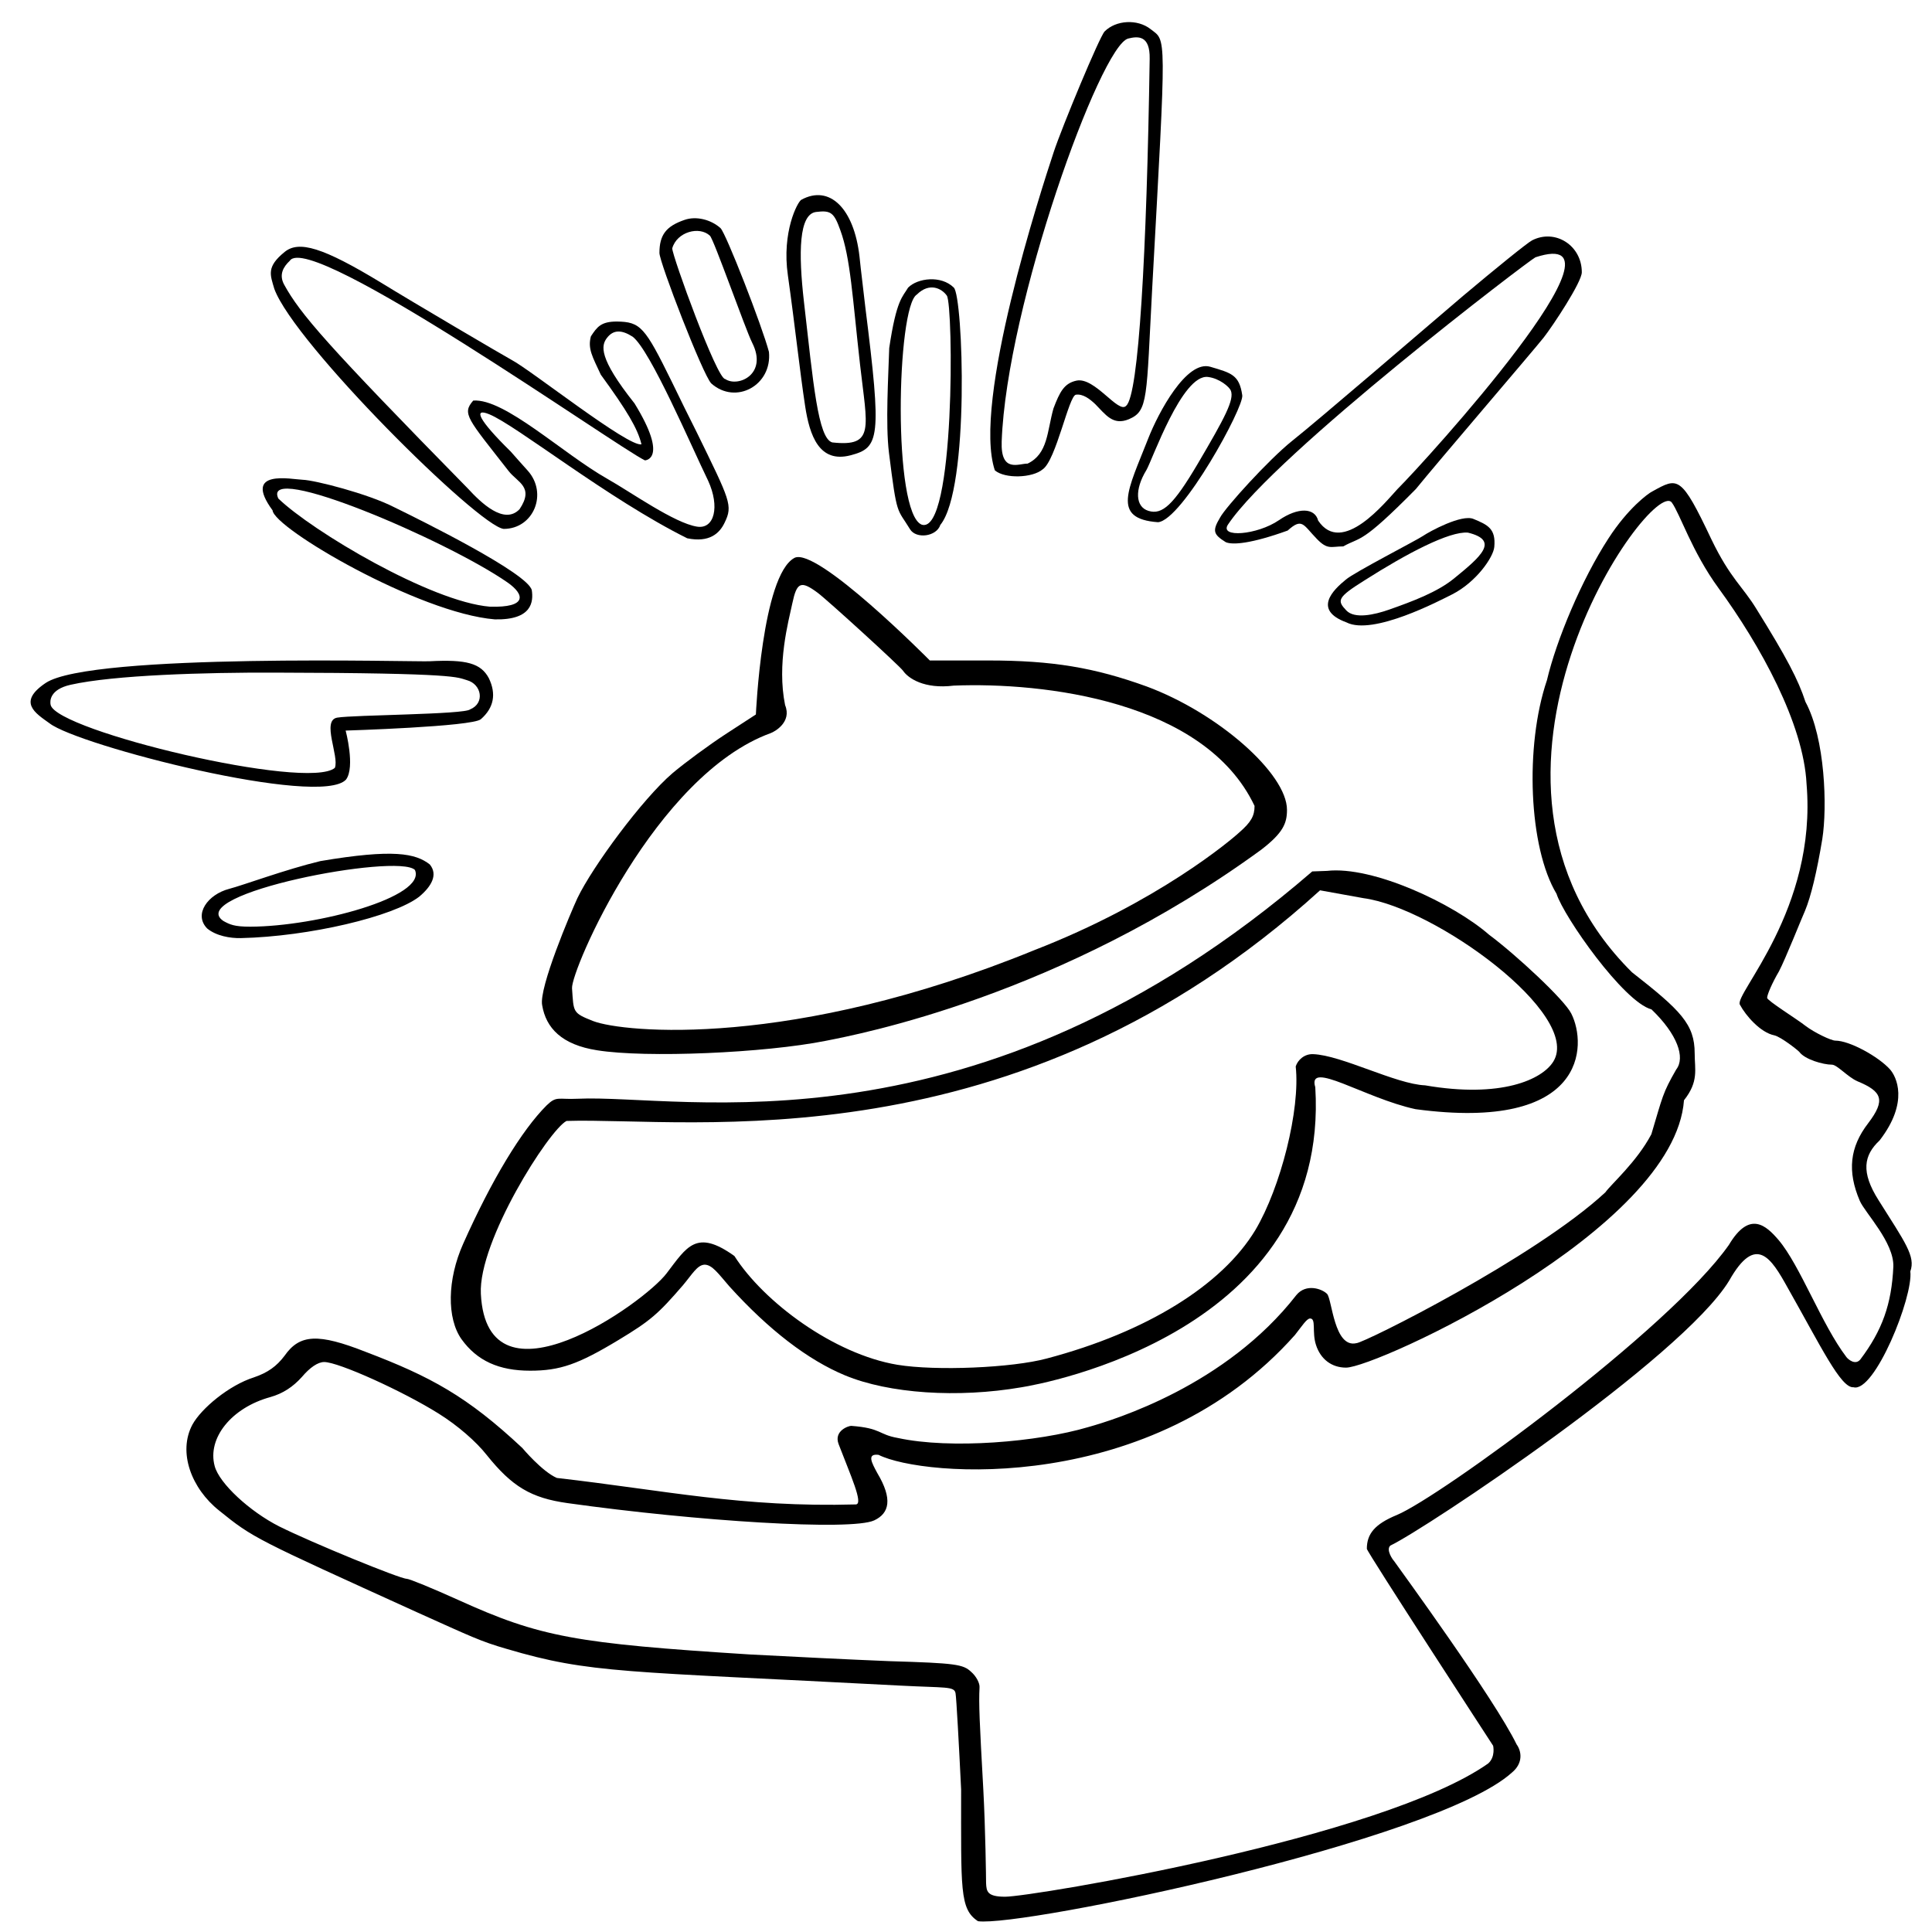 <?xml version="1.0" encoding="utf-8"?>
<svg xmlns="http://www.w3.org/2000/svg" viewBox="0 0 500 500" xmlns:bx="https://boxy-svg.com" width="500px" height="500px"><defs><bx:export><bx:file format="svg" path="HabIcon.svg"/></bx:export></defs><g transform="matrix(0.109, 0, 0, -0.102, -22.269, 506.511)" fill="#000000" stroke="none" style=""><path d="M 2827 4886 C 2815 4873 2725.793 4643.493 2706.195 4580.17 C 2675.855 4482.142 2512.395 3944.466 2566.366 3772.415 C 2590.366 3750.415 2656 3753 2680 3775 C 2711.805 3798.218 2741.897 3961.738 2758.799 3964.323 C 2775.701 3966.908 2791.597 3953.603 2804.597 3940.603 C 2829.597 3913.603 2846.775 3885.231 2884.775 3902.231 C 2930.775 3923.231 2926 3954 2940 4235 C 2974 4895 2974 4860 2936 4892 C 2905 4918 2854 4915 2827 4886 Z M 2933.995 4816.642 C 2926.995 4322.642 2907.888 3962.904 2878.197 3936.319 C 2860.197 3914.319 2803.587 4010.152 2760 4000 C 2730.903 3993.223 2720.577 3971.585 2705.577 3929.585 C 2690.211 3871.707 2692.833 3814.358 2644.186 3789.518 C 2623.11 3789.826 2579.912 3764.957 2582.602 3845.514 C 2594.144 4191.125 2817.256 4850.58 2883 4868 C 2906.321 4874.179 2934.995 4876.642 2933.995 4816.642 Z"/><path d="M 2107 4459 C 2098 4454 2060 4377 2075 4267 C 2092 4138 2103.401 4023.121 2116 3935 C 2126.551 3861.205 2149.205 3789.752 2223.803 3810.599 C 2292.683 3829.848 2298 3853 2259 4185 C 2255 4224 2248 4282 2245 4315 C 2232 4437 2174 4498 2107 4459 Z M 2199.598 4381.401 C 2223.598 4311.401 2228.342 4211.242 2246.284 4041.042 C 2263.282 3879.801 2282.357 3831.266 2180.368 3843.266 C 2146.368 3853.266 2135.154 3994.829 2113.203 4199.202 C 2099.605 4325.809 2101.165 4422.57 2142 4428 C 2177.199 4432.681 2184.598 4426.401 2199.598 4381.401 Z"/><path d="M 1830 4408 C 1786 4392 1770 4370 1770 4324 C 1770 4300 1873 4015 1893 3993 C 1951.25 3937.52 2038 3988.16 2030 4073 C 2014 4138 1928 4374 1915 4387 C 1892 4409 1857 4418 1830 4408 Z M 1889.797 4367.801 C 1898.797 4359.801 1974.165 4130.191 1990.165 4096.191 C 2028.165 4016.191 1956.606 3982.195 1926.204 4004.078 C 1906.566 4003.356 1800.327 4316.518 1800.403 4335.681 C 1811.403 4377.681 1864.797 4392.801 1889.797 4367.801 Z"/><path d="M 3842 4356 C 3831 4350 3757 4286 3678 4215 C 3599 4143 3329 3895 3272 3847 C 3216 3799 3114.197 3678.759 3101.197 3652.759 C 3082.197 3618.759 3085.031 3609.954 3114.598 3590.202 C 3130.843 3582.521 3175.603 3586.486 3261.6 3619.642 C 3296.484 3653.306 3298.597 3633.801 3330.597 3598.801 C 3356.597 3569.801 3364.598 3579.443 3393.598 3579.443 C 3436.398 3605.046 3434.602 3582.801 3566 3725 C 3612 3786 3847.403 4079.276 3869.403 4109.276 C 3891.403 4139.276 3960 4250 3960 4275 C 3960 4343 3897 4386 3842 4356 Z M 3850 4313 C 4104.567 4402.053 3588.397 3794.961 3522.397 3724.961 C 3494.397 3692.961 3391.01 3553.72 3334 3645 C 3326 3678 3286 3679 3241 3646 C 3189 3608 3098.491 3600.684 3120 3635 C 3233.073 3815.396 3838 4308 3850 4313 Z"/><path d="M 880.204 4326.638 C 836.006 4288.354 845.999 4268.397 855.597 4232.957 C 902.678 4094.342 1340.61 3630.374 1400.2 3623.84 C 1471.2 3623.84 1506 3714 1457 3772 C 1445 3786 1427 3808 1417 3820 C 1339.925 3900.888 1327.308 3931.589 1365.875 3914.723 C 1430.674 3886.385 1647.167 3700.456 1836 3600 C 1888.797 3588.479 1912.755 3612.601 1924.755 3639.601 C 1944.755 3683.601 1938 3695 1859 3868 C 1843 3902 1816 3960 1799 3998 C 1735 4137 1725 4149 1669 4150 C 1631 4150 1621.965 4136.162 1607.293 4112.496 C 1599.397 4081.261 1610.764 4061.179 1630.764 4015.179 C 1693.148 3923.639 1718.084 3878.947 1727.361 3838.535 C 1697.511 3829.852 1464.891 4026.749 1420 4052 C 1401 4063 1186 4198 1110 4248 C 970 4339 913.88 4355.808 880.204 4326.638 Z M 892.394 4304.174 C 940.092 4382.304 1667.51 3832.733 1735.51 3797.733 C 1735.51 3797.733 1793.106 3799.185 1710.917 3942.157 C 1624.301 4058.636 1631.756 4089.429 1645.48 4108.517 C 1661.047 4130.169 1681.057 4128.873 1706.456 4111.457 C 1748.396 4077.346 1845.551 3833.953 1885.671 3745.995 C 1913.87 3680.286 1900.578 3622.719 1859.429 3629.549 C 1805.609 3638.482 1702.557 3716.942 1646.396 3750.85 C 1540.396 3814.85 1402.515 3955.444 1327.904 3949.443 C 1300.379 3915.854 1314.762 3903.679 1411.962 3770.619 C 1432.962 3741.619 1473.407 3730.548 1437.927 3673.87 C 1401.271 3632.731 1345.708 3690.872 1315.253 3726.224 C 979.939 4091.381 917.211 4169.198 879.015 4243.486 C 865.826 4269.138 877.394 4289.174 892.394 4304.174 Z"/><path d="M 2360.399 4236 C 2347.78 4212.67 2332.799 4206.841 2315.601 4082.72 C 2313.601 4011.72 2306.525 3889.447 2315 3816.879 C 2334.196 3652.517 2333.796 3677.844 2365 3622.961 C 2379.368 3597.691 2427.73 3603.94 2436.999 3634.043 C 2507.29 3725.985 2491 4213 2469 4236 C 2439 4268 2382.801 4260.319 2360.399 4236 Z M 2452.35 4215.724 C 2468.212 4191.578 2472.327 3608.762 2392.921 3634.527 C 2323.202 3662.993 2333.303 4187.433 2381.11 4218.409 C 2411.543 4250.559 2440.702 4233.455 2452.35 4215.724 Z"/><path d="M 3078 4035.17 C 3021.404 4053.092 2954.469 3918.735 2930.2 3852.319 C 2883.195 3723.681 2841.601 3649.456 2953.801 3640.816 C 3011.198 3645.816 3158.789 3934 3153.789 3963 C 3146.789 4015 3127.574 4019.472 3078 4035.17 Z M 3126.551 3975.039 C 3135.551 3952.039 3112.599 3906.199 3047.599 3788.199 C 2990.599 3685.199 2964 3658.638 2931 3669.638 C 2900 3679.638 2898.047 3723.828 2926.047 3772.828 C 2940.047 3797.828 3010.92 4017.243 3072.306 4009.343 C 3099.692 4005.818 3122.831 3984.338 3126.551 3975.039 Z"/><path d="M 923.253 3748.473 C 896.859 3749.412 778.451 3777.095 851.456 3670.935 C 854.421 3625.704 1198.799 3410.151 1379.053 3394.297 C 1468.808 3392.161 1470.719 3440.4 1467 3468 C 1459 3511 1203 3646 1140 3679 C 1078 3713 951.888 3747.454 923.253 3748.473 Z M 865.15 3700.933 C 823 3796.685 1265.315 3594.956 1409.168 3488.052 C 1450.581 3457.276 1456.579 3423.653 1367.468 3426.479 C 1227.499 3438.788 945.3 3618.216 865.15 3700.933 Z"/><path d="M 4127.432 3718.936 C 4117.432 3713.936 4069.432 3675.936 4023.432 3599.936 C 3959.432 3494.936 3899.581 3341.595 3877.205 3239.911 C 3824.205 3072.911 3833.991 2815 3899.991 2698 C 3917.31 2639.693 4059.27 2423.412 4125.438 2404.726 C 4187.057 2341.614 4206.193 2282.395 4184.14 2252.208 C 4151.424 2191.466 4152.11 2184.01 4125.086 2087.842 C 4090.124 2017.3 4029.932 1961.677 4015.883 1940.502 C 3848.879 1774.718 3442 1557.908 3425 1557.908 C 3371.63 1544.268 3367.117 1669.908 3355.117 1682.908 C 3343.117 1695.908 3305.264 1709.885 3282.264 1679.885 C 3114.847 1449.946 2851.147 1363.908 2788.147 1344.908 C 2668.147 1306.908 2461.136 1288.278 2336.136 1317.278 C 2289.154 1326.037 2297.708 1342.172 2225.569 1348.013 C 2219.999 1348.464 2183.214 1335.925 2195.465 1301.606 C 2223.722 1222.448 2254.874 1150.098 2236.522 1148.706 C 1965.578 1140.643 1783.161 1184.504 1526.412 1215.885 C 1491.317 1232.088 1444.412 1291.954 1444.412 1291.954 C 1313.412 1422.954 1227 1473 1072 1536 C 960 1583 916 1581 880 1526 C 861 1499 840 1483 807 1471 C 748 1451 682.177 1392.207 661.177 1351.207 C 626.177 1281.207 658.736 1189 724.736 1133 C 805.736 1063 809.441 1062.023 1194.441 875.023 C 1321.441 814.023 1345.412 801.115 1407.412 782.115 C 1606.412 719.115 1684.147 725.985 2342.147 688.985 C 2450.147 682.985 2470.053 687.629 2473.053 669.629 C 2475.053 658.629 2481.3 535.642 2486.3 425.642 C 2486.465 173.01 2482.324 121.862 2526.412 91.207 C 2630.919 75.953 3613.954 294.315 3793.951 468.256 C 3822.099 493.088 3816.236 523.724 3805.186 539.798 C 3752.804 655.135 3527.443 984.958 3513.905 1005.568 C 3511.529 1007.749 3494.306 1033.569 3505.41 1044.288 C 3586.321 1084.879 4197.766 1519.609 4309.862 1716.452 C 4373.329 1836.787 4410 1773 4448 1700 C 4528 1549 4575.095 1443.345 4605 1446 C 4654.946 1431.011 4747.164 1675.171 4740 1740 C 4753 1778 4727.372 1813.923 4664.372 1920.923 C 4622.372 1991.923 4629.159 2034.386 4667.159 2072.386 C 4737.74 2170.333 4706.584 2234.691 4691.584 2252.691 C 4664.584 2284.691 4596 2325.459 4562 2325.459 C 4552 2325.459 4512.425 2345.691 4491.425 2362.691 C 4471.425 2379.691 4400 2427 4400 2434 C 4400 2442 4412 2472 4428 2501 C 4443 2531 4485 2644 4490 2655 C 4504 2691 4518 2753 4531 2837 C 4543 2918 4537.885 3092.372 4491 3185 C 4474 3241 4446 3298 4375 3420 C 4342 3478 4313.095 3497.125 4268.157 3596.294 C 4195.157 3761.294 4188.432 3754.936 4127.432 3718.936 Z M 4173.556 3690.933 C 4193.031 3662.706 4221.352 3566.12 4284.557 3473.653 C 4383.917 3328.293 4486.528 3129.805 4493.616 2976.608 C 4518.926 2657.579 4320.372 2442.623 4335.372 2416.623 C 4349.372 2388.623 4384.212 2345.85 4417.212 2338.85 C 4433.212 2334.85 4473.524 2300.74 4476.524 2296.74 C 4489.524 2277.74 4532.947 2264.436 4553.947 2264.436 C 4565.947 2264.436 4591.006 2233.545 4614.006 2222.545 C 4673.006 2196.545 4682 2175 4640 2116 C 4596 2055 4590 1994 4620 1919 C 4632 1889 4701.604 1813.648 4699.681 1752 C 4695.605 1656.657 4673.155 1589.999 4621.237 1516.404 C 4609.244 1501.038 4592.301 1516.898 4588.368 1522.407 C 4529.279 1605.188 4478.399 1755.333 4426.831 1820.027 C 4397.831 1856.027 4358.479 1895.571 4309.221 1807.181 C 4168.216 1592.492 3622.462 1166.701 3520.462 1121.701 C 3468.462 1098.701 3449.6 1074.064 3449.6 1036.064 C 3449.6 1028.531 3749.478 536.385 3749.478 536.385 C 3749.478 536.385 3755.549 508.49 3737.737 491.462 C 3486.195 301.767 2654.835 153.343 2590.835 153.343 C 2547.835 153.343 2546.541 166.942 2545.541 187.942 C 2545.541 199.942 2544 326 2539 425 C 2530 598 2528 643 2530 684 C 2531 695 2522 713 2510 724 C 2491 743 2474 746 2317 751 C 2223 755 2073 763 1985 768 C 1571 796 1487 812 1293 906 C 1231 936 1176 960 1170 960 C 1154 960 946 1051 867 1093 C 797 1131 725 1202 714 1246 C 696 1317 754 1394 846 1421 C 876 1430 900 1447 921 1472 C 940 1496 959 1510 974 1510 C 1008 1510 1161 1436 1246 1379 C 1291 1349 1335 1308 1360 1274 C 1420 1194 1465 1165 1552 1152 C 1859 1106 2226 1081.24 2280 1108.24 C 2316 1126.24 2324.178 1162.447 2287.178 1228.447 C 2274.021 1254.51 2261.771 1278.161 2290.295 1274.493 C 2395.421 1217.756 2940.251 1171.096 3278.925 1578.646 C 3295.925 1601.646 3306.874 1620.458 3314.874 1620.458 C 3329.874 1620.458 3318.776 1586.461 3328.884 1553.246 C 3339.948 1516.892 3366.264 1495.781 3400.264 1495.781 C 3471.264 1495.781 4179.957 1844.369 4202.596 2174.14 C 4238.152 2222.032 4227.985 2252.13 4227.985 2293.13 C 4227.985 2367.13 4195 2402 4079 2499 C 3615.622 2990.575 4124.835 3756.213 4173.556 3690.933 Z"/><path d="M 3703 3649 C 3675 3662 3597.801 3616.918 3582.801 3605.918 C 3567.801 3594.918 3418.799 3513.199 3399.799 3495.199 C 3369.799 3469.199 3320.548 3418.297 3401.197 3386.642 C 3463.793 3352.362 3622.4 3441.84 3652.4 3457.84 C 3709.4 3488.84 3750.2 3552.163 3752.2 3578.163 C 3756.2 3624.163 3737 3634 3703 3649 Z M 3689.598 3614.39 C 3765.518 3594.66 3720.418 3553.529 3656.194 3497.715 C 3616.793 3463.474 3558.328 3440.006 3501.999 3418.855 C 3467.105 3405.752 3420.369 3394.893 3400.875 3416.938 C 3378.731 3441.979 3378.405 3449.444 3444.405 3493.444 C 3544.405 3561.444 3645.598 3618.39 3689.598 3614.39 Z"/><path d="M 2090.408 3550.216 C 2013.408 3505.216 1999 3153 1999 3153 L 1927 3103 C 1887 3075 1831 3031 1801 3004 C 1729 2938 1611.296 2767.108 1575.296 2687.108 C 1559.296 2650.108 1483.528 2459.515 1491.528 2415.515 C 1500.528 2357.515 1538 2315 1622 2301 C 1738 2281 2020 2294 2165 2325 C 2241 2341 2722.419 2438.293 3199 2810 C 3251.007 2852.814 3260 2877 3260 2911 C 3260 3003 3096 3157 2927 3224 C 2803 3272 2703 3290 2551 3290 L 2412 3290 C 2412 3290 2143.408 3580.216 2090.408 3550.216 Z M 2145.477 3461.957 C 2169.125 3443.226 2340.232 3276.162 2348.232 3264.162 C 2360.232 3245.162 2398.296 3216.809 2468.88 3226.216 C 2680.718 3235.244 3064.443 3188.371 3183 2921 C 3183 2896 3175 2880 3147 2854 C 3128 2835 2952.63 2676.27 2660 2555 C 2083.79 2303.45 1684 2345.966 1613 2374.966 C 1563 2395.966 1566.485 2397.393 1562.477 2458.269 C 1559.533 2502.986 1759.139 2998.862 2034.342 3105.777 C 2043.542 3109.351 2084.979 3133.63 2068.356 3176.761 C 2048.532 3281.204 2076.245 3388.417 2085.55 3435.133 C 2096.134 3488.271 2105.437 3493.671 2145.477 3461.957 Z"/><path d="M 1224 3288 C 1197 3286 420.577 3309.807 312.795 3232.977 C 245.21 3184.424 287.799 3156.672 322.073 3130.483 C 389.869 3074.084 965.535 2916.07 1026 2988 C 1048 3020 1024.976 3112.152 1024.976 3112.152 C 1024.976 3112.152 1326 3122 1346 3141 C 1377 3170 1383 3205 1365 3245 C 1346 3283 1312 3293 1224 3288 Z M 1312.931 3240.046 C 1347.986 3229.728 1356.124 3181.318 1320.425 3165.871 C 1307.425 3152.871 1044 3152 1005 3145 C 967 3138 1010.329 3046.507 999.329 3017.507 C 934.44 2959.154 339.663 3110.919 324.575 3177.106 C 322.453 3186.414 321.87 3216.282 371.694 3228.306 C 474.463 3253.107 692.255 3259.858 856.585 3259.185 C 1297.585 3258.185 1288.719 3247.172 1312.931 3240.046 Z"/><path d="M 965 2781 C 883 2760 781.801 2719.827 748.476 2710.561 C 697.925 2696.506 663.354 2646.087 696.105 2610.126 C 717.477 2591.128 750.846 2584.971 776.166 2585.583 C 938.078 2589.494 1138.921 2640.35 1199.647 2690.694 C 1228.607 2716.617 1244.787 2746.408 1224.787 2772.408 C 1191.134 2800.663 1138.48 2812.332 965 2781 Z M 1189.456 2758.536 C 1217.947 2689.885 955.452 2615.033 798.679 2614.572 C 760.472 2614.46 749.943 2620.094 734.639 2629.082 C 640.332 2697.671 1148.627 2801.901 1189.456 2758.536 Z"/><path d="M 3320 2754.759 C 2520.348 2016.444 1821.379 2190.625 1576 2178 C 1529.19 2175.592 1526 2186 1502 2161 C 1443 2098 1372 1973 1304 1810 C 1266 1719 1265 1621 1300 1568 C 1337 1513 1389 1488 1463 1488 C 1534 1488 1577 1504 1673 1566 C 1749 1615 1767 1632 1826 1705 C 1848 1733 1859.66 1756 1877 1757 C 1895.21 1757.13 1910 1734 1936 1702 C 2030 1591 2123 1515 2211 1476 C 2315 1430 2478 1418 2630 1446 C 2677 1454 3362.672 1584.415 3327.193 2207.146 C 3307.162 2277.972 3444.075 2179.573 3565.075 2151.573 C 3971.084 2093.207 3973.034 2314.031 3935.034 2394.031 C 3919.034 2429.031 3803 2544 3740 2594 C 3655.099 2673.247 3463.78 2769.221 3355 2756.139 M 3441.699 2686.911 C 3611.201 2662.809 3960.628 2391.763 3892.575 2272.723 C 3866.222 2226.625 3768.22 2178.722 3588 2212 C 3518.294 2215.064 3389.46 2288.701 3321.797 2291.168 C 3301.127 2291.921 3285.52 2276.244 3280.701 2259.941 C 3291.954 2150.785 3245 1953 3185 1845 C 3106 1705 2927 1586 2690 1519 C 2607 1495 2426 1487 2335 1503 C 2184 1530 2017.53 1662.29 1948 1779 C 1857.14 1848.53 1835 1802 1787 1735 C 1734 1660 1360.465 1375.897 1346 1683 C 1339.711 1816.513 1507.562 2098.577 1549.408 2121.705 C 1843.281 2131.503 2612.835 2002.287 3338.49 2706.825"/><path style="fill: rgb(216, 216, 216); stroke: rgb(0, 0, 0);"/><path style="fill: rgb(216, 216, 216); stroke: rgb(0, 0, 0);" d="M 1636.361 2158.979 L 1689.374 2166.521"/></g></svg>